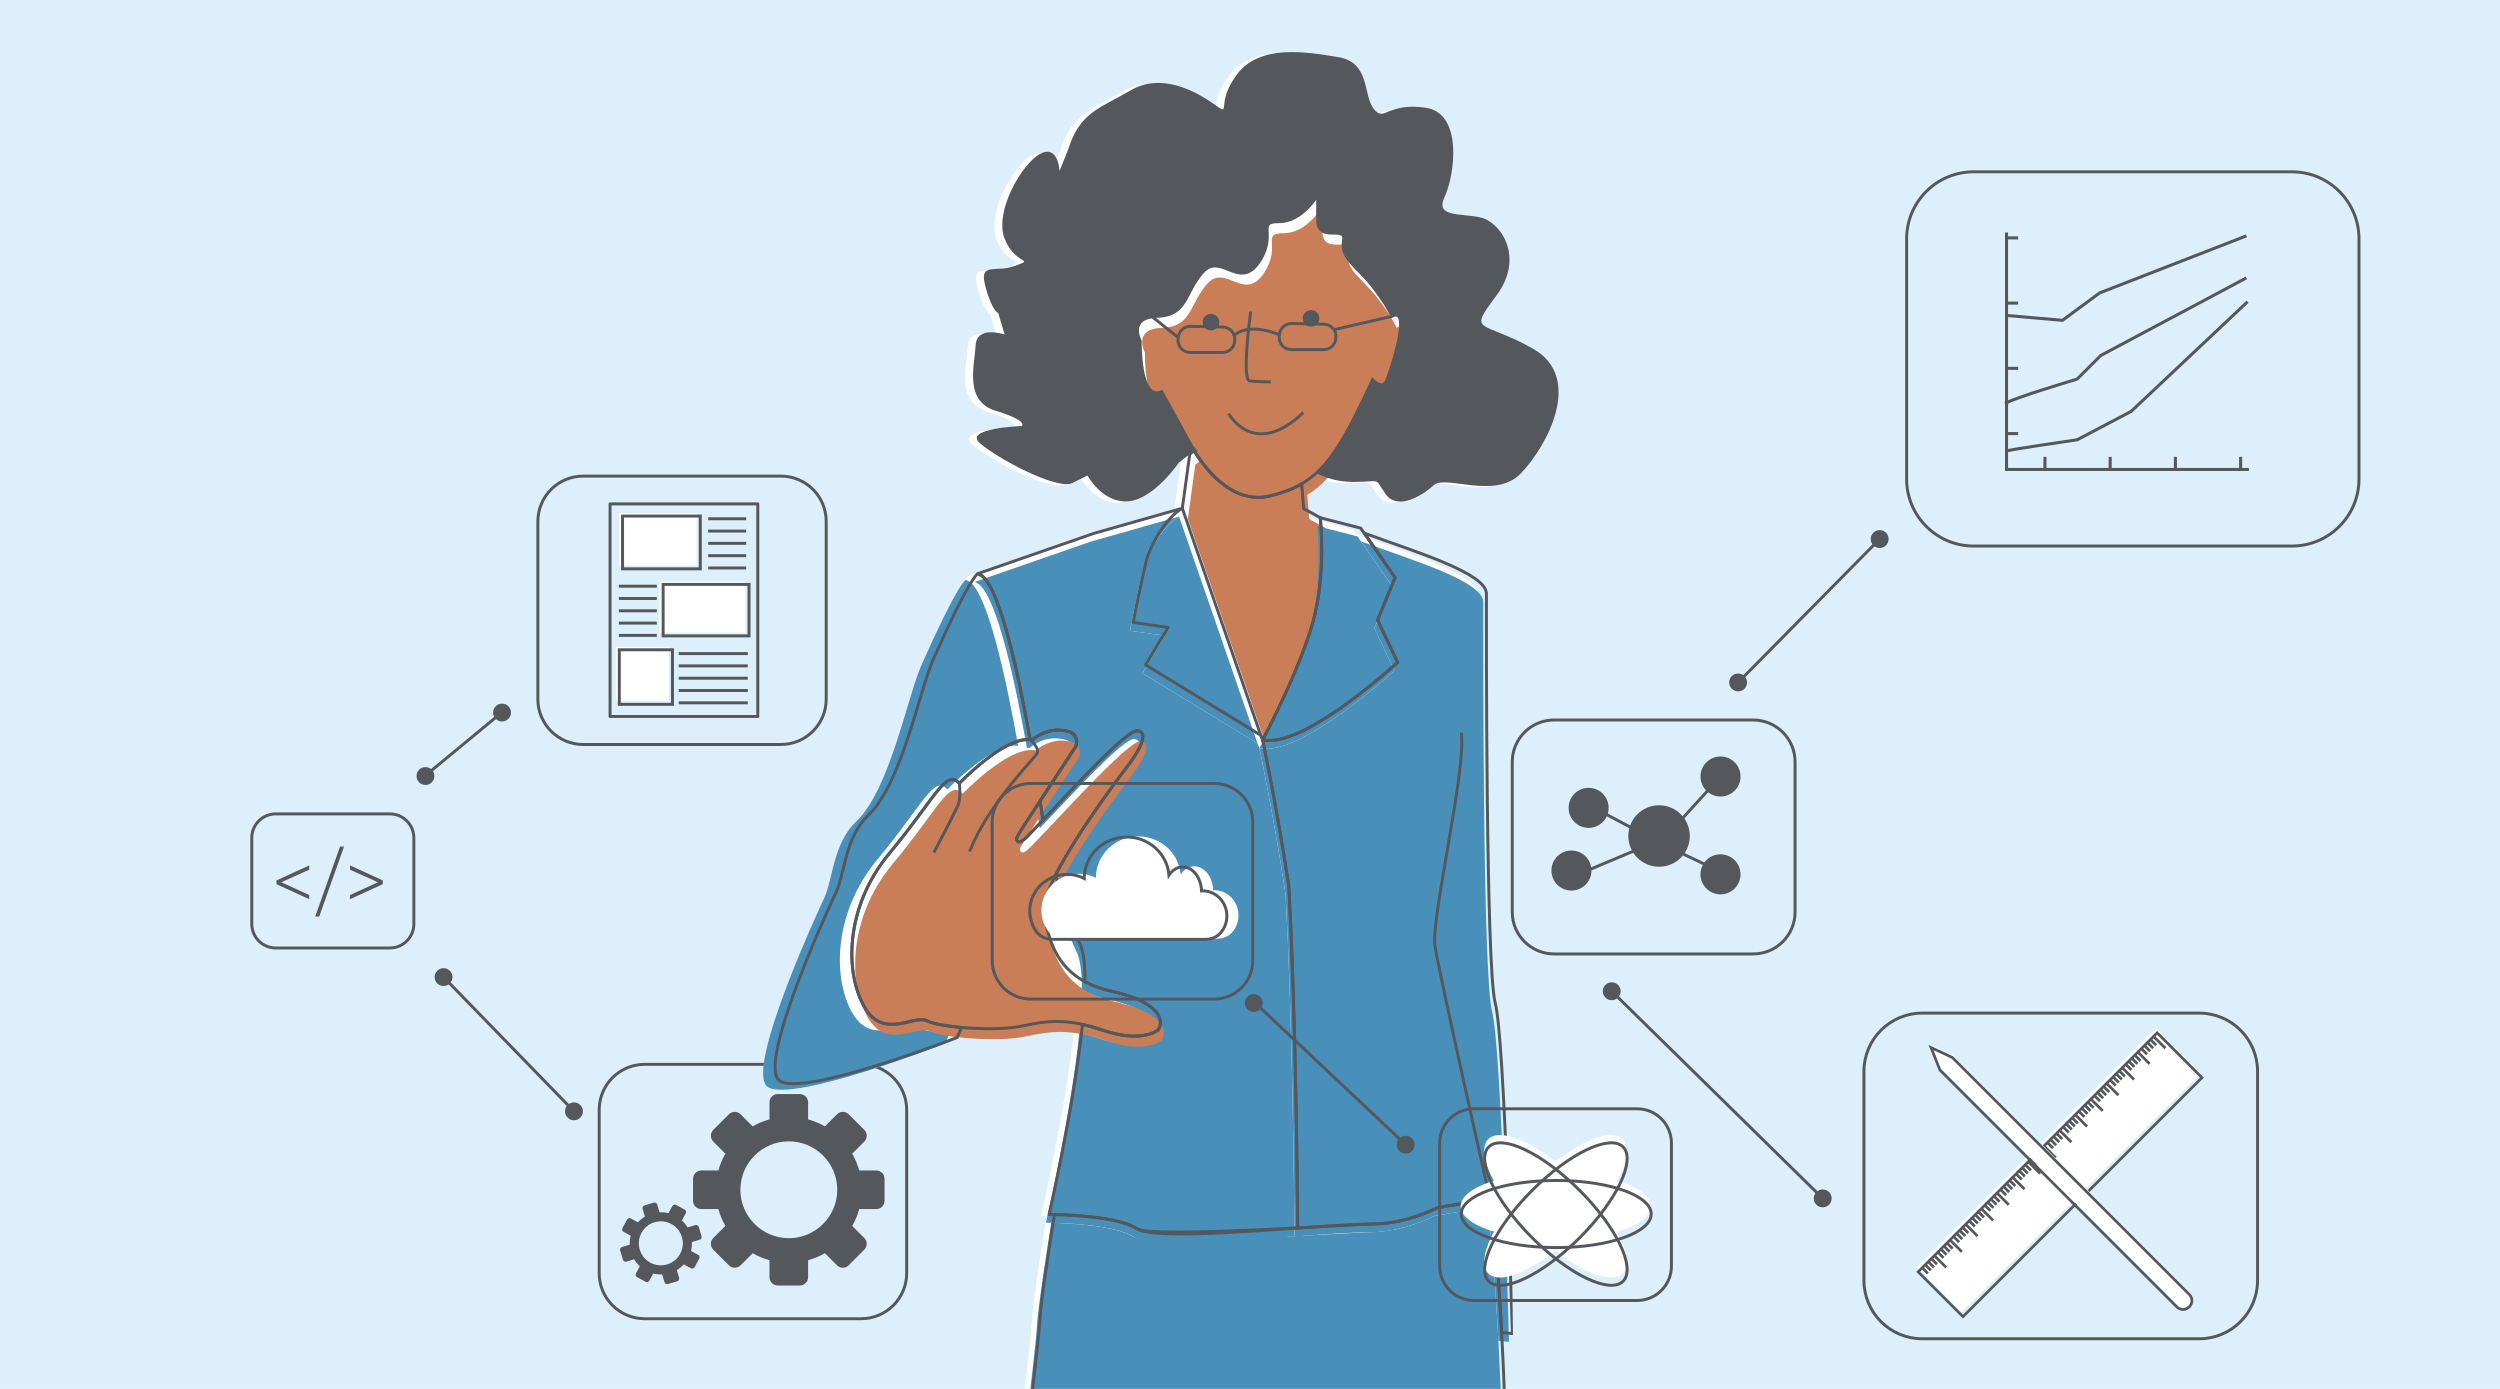 <?xml version="1.0" encoding="utf-8"?>
<!-- Generator: Adobe Illustrator 24.0.3, SVG Export Plug-In . SVG Version: 6.00 Build 0)  -->
<svg version="1.1" xmlns="http://www.w3.org/2000/svg" xmlns:xlink="http://www.w3.org/1999/xlink" x="0px" y="0px"
	 viewBox="0 0 841.89 467.72" style="enable-background:new 0 0 841.89 467.72;" xml:space="preserve">
<style type="text/css">
	.st0{clip-path:url(#SVGID_2_);fill:#DCEFFA;}
	.st1{clip-path:url(#SVGID_2_);fill:none;stroke:#54575C;stroke-linejoin:round;stroke-miterlimit:10;}
	.st2{clip-path:url(#SVGID_2_);}
	.st3{fill:#54575C;}
	.st4{fill:#FFFFFF;}
	.st5{fill:#4890BA;}
	.st6{fill:none;}
	.st7{fill:#CA7E58;}
	.st8{fill:none;stroke:#54575C;stroke-miterlimit:10;}
	.st9{fill:none;stroke:#54575C;stroke-linejoin:round;stroke-miterlimit:10;}
	.st10{fill:none;stroke:#54575C;stroke-width:1.029;stroke-miterlimit:10;}
	.st11{fill:none;stroke:#54575C;stroke-width:0.918;stroke-miterlimit:10;}
</style>
<g id="Layer_1">
</g>
<g id="Layer_2">
</g>
<g id="Layer_3">
	<g>
		<defs>
			<rect id="SVGID_1_" width="841.89" height="467.72"/>
		</defs>
		<clipPath id="SVGID_2_">
			<use xlink:href="#SVGID_1_"  style="overflow:visible;"/>
		</clipPath>
		<rect class="st0" width="841.89" height="467.72"/>
		<path class="st1" d="M289.99,444.09h-72.87c-8.47,0-15.34-6.87-15.34-15.34v-54.99c0-8.47,6.87-15.34,15.34-15.34h72.87
			c8.47,0,15.34,6.87,15.34,15.34v54.99C305.33,437.22,298.46,444.09,289.99,444.09z"/>
		<g class="st2">
			<path class="st3" d="M295.09,394.17h-5.75c-0.54-1.98-1.33-3.88-2.35-5.67l4.07-4.07c1.08-1.08,1.08-2.85,0-3.93l-5.26-5.26
				c-1.08-1.08-2.85-1.08-3.93,0l-4.07,4.07c-1.79-1.02-3.69-1.81-5.67-2.35v-5.75c0-1.53-1.25-2.78-2.78-2.78h-7.44
				c-1.53,0-2.78,1.25-2.78,2.78v5.75c-1.98,0.54-3.88,1.33-5.67,2.35l-4.07-4.07c-1.08-1.08-2.85-1.08-3.93,0l-5.26,5.26
				c-1.08,1.08-1.08,2.85,0,3.93l4.07,4.07c-1.02,1.79-1.81,3.69-2.35,5.67h-5.75c-1.53,0-2.78,1.25-2.78,2.78v7.44
				c0,1.53,1.25,2.78,2.78,2.78h5.75c0.54,1.98,1.33,3.88,2.35,5.67l-4.07,4.07c-1.08,1.08-1.08,2.85,0,3.93l5.26,5.26
				c1.08,1.08,2.85,1.08,3.93,0l4.07-4.07c1.79,1.02,3.69,1.81,5.67,2.35v5.75c0,1.53,1.25,2.78,2.78,2.78h7.44
				c1.53,0,2.78-1.25,2.78-2.78v-5.75c1.98-0.54,3.88-1.33,5.67-2.35l4.07,4.07c1.08,1.08,2.84,1.09,3.93,0l5.26-5.26
				c1.08-1.08,1.08-2.85,0-3.93l-4.07-4.07c1.02-1.79,1.81-3.69,2.35-5.67h5.75c1.53,0,2.78-1.25,2.78-2.78v-7.44
				C297.87,395.41,296.63,394.17,295.09,394.17z M281.95,400.66c0,8.99-7.32,16.31-16.31,16.31c-8.99,0-16.31-7.32-16.31-16.31
				s7.32-16.31,16.31-16.31C274.63,384.35,281.95,391.67,281.95,400.66z"/>
			<path class="st3" d="M235.32,413.19c-0.15-0.5-0.67-0.78-1.17-0.63l-2.61,0.78c-0.51-0.86-1.15-1.66-1.91-2.35l1.3-2.4
				c0.25-0.46,0.08-1.03-0.38-1.27l-2.86-1.55c-0.46-0.25-1.03-0.08-1.27,0.38l-1.3,2.4c-1-0.25-2.01-0.36-3.02-0.31l-0.78-2.61
				c-0.15-0.5-0.67-0.78-1.17-0.63l-3.12,0.93c-0.5,0.15-0.78,0.67-0.63,1.17l0.78,2.61c-0.86,0.51-1.66,1.15-2.35,1.91l-2.4-1.3
				c-0.46-0.25-1.03-0.08-1.27,0.38l-1.55,2.86c-0.25,0.46-0.08,1.03,0.38,1.27l2.4,1.3c-0.25,1-0.36,2.01-0.31,3.02l-2.61,0.78
				c-0.5,0.15-0.78,0.67-0.63,1.17l0.93,3.12c0.15,0.5,0.67,0.78,1.17,0.63l2.61-0.78c0.51,0.86,1.15,1.66,1.91,2.35l-1.3,2.4
				c-0.25,0.46-0.08,1.03,0.38,1.27l2.86,1.55c0.46,0.25,1.03,0.08,1.27-0.38l1.3-2.4c1,0.25,2.01,0.36,3.02,0.31l0.78,2.61
				c0.15,0.5,0.67,0.78,1.17,0.63l3.12-0.93c0.5-0.15,0.78-0.67,0.63-1.17l-0.78-2.61c0.86-0.51,1.66-1.15,2.35-1.91l2.4,1.3
				c0.46,0.25,1.03,0.08,1.27-0.38l1.55-2.86c0.25-0.46,0.08-1.03-0.38-1.27l-2.4-1.3c0.25-1,0.36-2.01,0.31-3.02l2.61-0.78
				c0.5-0.15,0.78-0.67,0.63-1.17L235.32,413.19z M229.05,422.22c-1.95,3.6-6.44,4.93-10.04,2.99c-3.6-1.95-4.93-6.44-2.99-10.04
				c1.95-3.6,6.44-4.93,10.04-2.99C229.66,414.12,231,418.62,229.05,422.22z"/>
		</g>
		<g class="st2">
			<g>
				<path class="st4" d="M353.6,246.25c0.89-0.01,1.84,0.09,2.82,0.31C355.44,246.35,354.49,246.24,353.6,246.25z"/>
				<path class="st4" d="M383.07,190.33c-2.47,10.74-4.15,19.7-4.15,19.7l11.76,1.68l-7.56,12.6l38.75,23.67l-26.41-76.41
					C390.08,174.64,384.56,183.89,383.07,190.33z"/>
				<path class="st4" d="M348.85,308.04c1.54,8.61,4.07,17.71,13.87,22.98c0.03-5.61-0.47-10.1-1.73-12.74
					c-3.33-7.04-6.15-15.79-8.22-23.16C350.03,300.55,348.35,305.25,348.85,308.04z"/>
				<path class="st4" d="M326.62,193.59l1.48,0.78C327.6,193.97,327.11,193.69,326.62,193.59z"/>
				<path class="st4" d="M339.62,282.65c0,0,0.01,3.11,3.46-0.38c1.56-1.58,3.42-3.53,5.46-5.68c-0.23-1.65-0.55-3.85-0.95-6.47
					l-6.28,9.59L339.62,282.65z"/>
				<path class="st4" d="M288.46,339.58c-6.54-11.15-6.92-33.46,8.46-51.93c15.39-18.46,18.85-28.46,23.46-23.46
					c0,0,14.86-15.58,23.82-14.73c-3.98-22.47-9.97-49.99-16.11-55.08l-1.48-0.78c0,0-2.49,0.59-15.01,28.86
					c-4.69,10.6-10.61,41.82-21.85,52.43c-7.83,7.39-8.05,19.95-10.73,25.63c0,0-27.66,58.77-19.01,63.95
					c8.64,5.19,59.63-14.69,59.63-14.69l1.49-3.37c-5.08-0.44-9.54-1.22-11.52-2.21C305,341.88,295,350.73,288.46,339.58z"/>
				<path class="st4" d="M441.92,174.76l-5.58-3.1l-0.67-8.32c-3.04,1.77-6.46,3.04-10.55,4.06c-2.13,0.53-4.15,0.61-6.07,0.38
					c-2.1-0.26-4.07-0.9-5.89-1.81c-6.99-3.49-11.85-10.71-13.67-13.79l-1.51,1.17l-2.51,18.22l26.41,76.41l0.66,1.56
					c0,0,0.17-0.33,0.46-0.87c2.21-4.22,12.08-23.43,16.32-38.29C444.11,193.59,441.92,174.76,441.92,174.76z"/>
				<path class="st4" d="M466.05,106.91c0,0-1.45-3.62-6.52-10.14c-5.07-6.52-10.87-9.42-9.78-15.21c1.09-5.8-8.69,1.09-8.69-7.24
					c0-8.33,0-8.33,0-8.33s-5.07,9.06-13.04,9.06c-7.97,0-0.36,4.35-6.88,13.76c-6.52,9.42-12.68-3.62-18.84,3.26
					c-6.16,6.88-5.07,14.49-15.21,14.85c-10.14,0.36-5.8,8.33-5.8,8.33s-0.36,20.65,7.24,17.02l10.14,18.47c0,0,0.39,0.47,1.06,1.24
					l-0.25,0.19c1.83,3.07,6.68,10.3,13.67,13.79c1.82,0.91,3.79,1.55,5.89,1.81c1.92,0.24,3.95,0.15,6.07-0.38
					c4.09-1.02,7.51-2.29,10.55-4.06c1.76-1.03,3.4-2.22,4.96-3.65c6.26-5.71,11.36-15.03,18.9-31.41c0,0,3.26,3.62,4.71,0.36
					C465.69,125.38,472.93,103.29,466.05,106.91z"/>
				<path class="st4" d="M513.5,117.78c-17.39-9.78-22.1-4.71-12.32-17.75c9.78-13.04,1.45-24.99-5.43-26.44
					c-6.88-1.45-15.21,0-11.95-6.88c3.26-6.88,6.52-28.25-6.52-30.06c-13.04-1.81-13.76,5.07-17.39,0.36
					c-3.62-4.71-1.09-15.58-11.95-17.39c-10.87-1.81-26.44-4.35-34.05,5.8c-7.61,10.14-1.45,14.49-7.61,10.14
					c-6.16-4.35-17.75-10.87-28.25-4.71c-10.5,6.16-17.02,7.24-21.01,19.92l-2.9,7.24c0,0-0.36-9.06-6.52-5.8
					s-15.58,19.56-11.95,28.62c3.62,9.06,10.5,6.52,3.62,9.06c-6.88,2.54-12.32-1.45-10.14,6.88c2.17,8.33,4.35,9.06,4.35,9.06
					l2.17,7.24c0,0-9.42-3.26-9.78,3.62c-0.36,6.88-3.98,18.84,6.88,22.1c10.87,3.26,8.69,5.07,8.69,5.07s-19.92,0.72-14.13,5.8
					c5.8,5.07,26.08,15.94,31.15,13.4c5.07-2.54,5.07-2.54,5.07-2.54s5.07,9.42,13.76,8.69c8.69-0.72,17.02-13.04,17.02-13.04
					l3.64-2.82l1.51-1.17l0.25-0.19c-0.66-0.77-1.06-1.24-1.06-1.24l-10.14-18.47c-7.61,3.62-7.24-17.02-7.24-17.02
					s-4.35-7.97,5.8-8.33c10.14-0.36,9.06-7.97,15.21-14.85c6.16-6.88,12.32,6.16,18.84-3.26c6.52-9.42-1.09-13.76,6.88-13.76
					c7.97,0,13.04-9.06,13.04-9.06s0,0,0,8.33c0,8.33,9.78,1.45,8.69,7.24c-1.09,5.8,4.71,8.69,9.78,15.21
					c5.07,6.52,6.52,10.14,6.52,10.14c6.88-3.62-0.36,18.47-1.81,21.73c-1.45,3.26-4.71-0.36-4.71-0.36
					c-7.54,16.38-12.65,25.7-18.9,31.41c2.66,1.4,6.89,3,12.38,3c9.78,0,6.88-1.81,10.87,3.98c3.98,5.8,12.32,0.72,16.3-2.9
					c3.98-3.62,20.65,5.07,29.34-3.98C518.21,150.74,530.89,127.56,513.5,117.78z"/>
				<path class="st4" d="M461.24,209.19l5.88-14.28l-10.4-14.99l-1.16-1.67l-13.64-3.5c0,0,2.19,18.83-2.6,35.62
					c-4.25,14.86-14.11,34.07-16.32,38.29c-0.29,0.55-0.46,0.87-0.46,0.87c0.71,0.18,1.49,0.25,2.31,0.25
					c14.41,0.05,43.12-26.32,43.12-26.32L461.24,209.19z"/>
				<path class="st4" d="M434.32,413.37c-0.15-18.71-0.75-73.4-2.99-114.58c-3.92-26.06-8.8-49.26-8.8-49.26l-0.66-1.56
					l-38.75-23.67l7.56-12.6l-11.76-1.68c0,0,1.68-8.96,4.15-19.7c1.48-6.44,7-15.7,12.39-18.76L365.78,180l-39.16,13.59
					c0.49,0.11,0.98,0.38,1.48,0.78c6.14,5.09,12.13,32.61,16.11,55.08c0.27,0.03,0.53,0.06,0.79,0.12c0,0,1-0.95,2.73-1.83
					c0.74-0.38,1.61-0.74,2.6-1.02c0.99-0.27,2.08-0.46,3.27-0.47c0.89-0.01,1.84,0.09,2.82,0.31c0.33,0.07,0.66,0.14,1,0.25
					c1.13,0.35,1.93,1.2,2.28,2.22c0.35,1.02,0.25,2.2-0.4,3.19l-11.71,17.89c0.39,2.62,0.71,4.82,0.95,6.47
					c11.36-11.99,28.44-30.58,31.85-30.09c5.38,0.77-3.08,11.54-3.08,11.54s-16.68,21.54-24.54,37.08
					c2.06,7.37,4.88,16.12,8.22,23.16c1.25,2.64,1.75,7.13,1.73,12.74c2.46,1.32,5.36,2.4,8.83,3.17
					c17.31,3.85,17.69,10.39,15.77,13.08c0,0-5.38,4.62-18.85,0c-2.42-0.83-4.6-1.44-6.62-1.89c-2.78,27.46-11.24,64.01-11.24,64.01
					s0.68,0,1.81,0.03c5.46,0.12,21.81,0.8,27.76,4.77c4.9,3.27,32.03,1.34,54.15-0.22C434.32,413.78,434.32,413.57,434.32,413.37z"
					/>
				<path class="st4" d="M500.86,338.26c-3.2-11.99-2.98-127.52-2.98-137.91c0-6.97-23.94-14.09-41.16-20.43l10.4,14.99l-5.88,14.28
					l6.72,14.28c0,0-28.71,26.37-43.12,26.32c-0.81,0-1.59-0.07-2.31-0.25c0,0,4.88,23.2,8.8,49.26
					c2.24,41.18,2.84,95.87,2.99,114.58c0,0.19,0,0.41,0,0.6c0.02,0,0.05,0,0.07,0c10.33-0.73,19.57-1.38,24.91-1.38
					c8.76,0,16.64-2.83,22.18-5.53c3.44-0.55,6.54-1.06,9.14-1.5c5.2-0.87,8.43-1.45,8.43-1.45c1.5,5.25,3,27.14,3.95,45.04
					l3.56,0.34C506.56,449.48,504.06,350.25,500.86,338.26z"/>
				<path class="st4" d="M503,449.14c-0.95-17.9-2.45-39.79-3.95-45.04c0,0-3.23,0.58-8.43,1.45c-2.61,0.44-5.7,0.95-9.14,1.5
					c-5.54,2.71-13.42,5.53-22.18,5.53c-5.34,0-74.23,4.86-79.13,1.6c-5.95-3.97-22.3-4.65-27.76-4.77
					c-1.51,9.41-4.7,29.9-4.94,36.2c-0.32,8.27-15.8,126.49-9.01,145.02l159.98,3.09c0,0,5.56-113.65,5.56-120.45
					C503.99,470.61,503.61,460.71,503,449.14z"/>
				<path class="st4" d="M371.54,334.19c-3.47-0.77-6.37-1.85-8.83-3.17c-9.8-5.27-12.33-14.37-13.87-22.98
					c-0.5-2.79,1.18-7.49,3.92-12.92c7.86-15.54,24.54-37.08,24.54-37.08s8.46-10.77,3.08-11.54c-3.41-0.49-20.49,18.1-31.85,30.09
					c-2.04,2.16-3.9,4.1-5.46,5.68c-3.45,3.5-3.46,0.38-3.46,0.38l1.69-2.94l6.28-9.59l11.71-17.89c0.65-0.99,0.75-2.17,0.4-3.19
					c-0.35-1.02-1.14-1.88-2.28-2.22c-0.34-0.1-0.67-0.18-1-0.25c-0.98-0.22-1.93-0.32-2.82-0.31c-1.19,0.01-2.29,0.19-3.27,0.47
					c-0.99,0.27-1.86,0.64-2.6,1.02c-1.73,0.88-2.73,1.83-2.73,1.83c-0.26-0.06-0.52-0.09-0.79-0.12
					c-8.96-0.85-23.82,14.73-23.82,14.73c-4.62-5-8.08,5-23.46,23.46c-15.39,18.46-15,40.77-8.46,51.93
					c6.54,11.15,16.54,2.31,21.15,4.62c1.98,0.99,6.44,1.77,11.52,2.21c6.77,0.59,14.64,0.59,19.25-0.29
					c6.63-1.26,12.23-2.78,21.46-0.73c2.02,0.45,4.21,1.06,6.62,1.89c13.46,4.62,18.85,0,18.85,0
					C389.23,344.58,388.85,338.04,371.54,334.19z"/>
				<path class="st4" d="M350.33,246.72c0.99-0.27,2.08-0.46,3.27-0.47C352.41,246.27,351.32,246.45,350.33,246.72z"/>
				<path class="st4" d="M359.7,249.03c-0.35-1.02-1.14-1.88-2.28-2.22c-0.34-0.1-0.67-0.18-1-0.25c0.33,0.07,0.66,0.14,1,0.25
					C358.55,247.16,359.35,248.02,359.7,249.03z"/>
				<path class="st4" d="M359.3,252.23l-11.71,17.89L359.3,252.23c0.65-0.99,0.75-2.17,0.4-3.19
					C360.05,250.05,359.95,251.24,359.3,252.23z"/>
				<path class="st4" d="M347.73,247.74c0.74-0.38,1.61-0.74,2.6-1.02C349.34,247,348.47,247.36,347.73,247.74z"/>
			</g>
			<g>
				<path class="st5" d="M384.68,192.72c-2.47,10.74-4.15,19.7-4.15,19.7l11.76,1.68l-7.56,12.6l38.75,23.67l-26.41-76.41
					C391.68,177.03,386.16,186.28,384.68,192.72z"/>
				<path class="st6" d="M350.45,310.42c1.54,8.61,4.07,17.71,13.87,22.98c0.03-5.61-0.47-10.1-1.73-12.74
					c-3.33-7.04-6.15-15.79-8.22-23.16C351.63,302.93,349.95,307.64,350.45,310.42z"/>
				<path class="st5" d="M328.22,195.98l1.48,0.78C329.21,196.35,328.71,196.08,328.22,195.98z"/>
				<path class="st5" d="M287.11,341.23c-6.54-11.15-6.92-33.46,8.46-51.93c15.39-18.46,18.85-28.46,23.46-23.46
					c0,0,14.86-15.58,23.82-14.73c-3.98-22.47-9.97-49.99-16.11-55.08l-1.48-0.78c0,0-2.49,0.59-15.01,28.86
					c-4.69,10.6-10.61,41.82-21.85,52.43c-7.83,7.39-8.05,19.95-10.73,25.63c0,0-27.66,58.77-19.01,63.95
					c8.64,5.19,59.63-14.69,59.63-14.69l1.49-3.37c-5.08-0.44-9.54-1.22-11.52-2.21C303.65,343.53,293.65,352.38,287.11,341.23z"/>
				<path class="st7" d="M446.47,177.88l-5.58-3.1l-0.67-8.32c-3.04,1.77-6.46,3.04-10.55,4.06c-2.13,0.53-4.15,0.61-6.07,0.38
					c-2.1-0.26-4.07-0.9-5.89-1.81c-6.99-3.49-11.85-10.71-13.67-13.79l-1.51,1.17l-2.51,18.22l26.41,76.41l0.66,1.56
					c0,0,0.17-0.33,0.46-0.87c2.21-4.22,12.08-23.43,16.32-38.29C448.66,196.71,446.47,177.88,446.47,177.88z"/>
				<path class="st7" d="M470.32,110.39c0,0-1.45-3.62-6.52-10.14c-5.07-6.52-10.87-9.42-9.78-15.21c1.09-5.8-8.69,1.09-8.69-7.24
					c0-8.33,0-8.33,0-8.33s-5.07,9.06-13.04,9.06c-7.97,0-0.36,4.35-6.88,13.76c-6.52,9.42-12.68-3.62-18.84,3.26
					c-6.16,6.88-5.07,14.49-15.21,14.85s-5.8,8.33-5.8,8.33s-0.36,20.65,7.24,17.02l10.14,18.47c0,0,0.39,0.47,1.06,1.24l-0.25,0.19
					c1.83,3.07,6.68,10.3,13.67,13.79c1.82,0.91,3.79,1.55,5.89,1.81c1.92,0.24,3.95,0.15,6.07-0.38c4.09-1.02,7.51-2.29,10.55-4.06
					c1.76-1.03,3.4-2.22,4.96-3.65c6.26-5.71,11.36-15.03,18.9-31.41c0,0,3.26,3.62,4.71,0.36
					C469.95,128.86,477.2,106.77,470.32,110.39z"/>
				<path class="st5" d="M462.84,211.58l5.88-14.28l-10.4-14.99l-1.16-1.67l-13.64-3.5c0,0,2.19,18.83-2.6,35.62
					c-4.25,14.86-14.11,34.07-16.32,38.29c-0.29,0.55-0.46,0.87-0.46,0.87c0.71,0.18,1.49,0.25,2.31,0.25
					c14.41,0.05,43.12-26.32,43.12-26.32L462.84,211.58z"/>
				<path class="st5" d="M435.92,415.76c-0.15-18.71-0.75-73.4-2.99-114.58c-3.92-26.06-8.8-49.26-8.8-49.26l-0.66-1.56
					l-38.75-23.67l7.56-12.6l-11.76-1.68c0,0,1.68-8.96,4.15-19.7c1.48-6.44,7-15.7,12.39-18.76l-29.68,8.43l-39.16,13.59
					c0.49,0.11,0.98,0.38,1.48,0.78c6.14,5.09,12.13,32.61,16.11,55.08c0.27,0.03,0.53,0.06,0.79,0.12c0,0,1-0.95,2.73-1.83
					c0.74-0.38,1.61-0.74,2.6-1.02c0.99-0.27,2.08-0.46,3.27-0.47c0.89-0.01,1.84,0.09,2.82,0.31c0.33,0.07,0.66,0.14,1,0.25
					c1.13,0.35,1.93,1.2,2.28,2.22c0.35,1.02,0.25,2.2-0.4,3.19l-11.71,17.89c0.39,2.62,0.71,4.82,0.95,6.47
					c11.36-11.99,28.44-30.58,31.85-30.09c5.38,0.77-3.08,11.54-3.08,11.54s-16.68,21.54-24.54,37.08
					c2.06,7.37,4.88,16.12,8.22,23.16c1.25,2.64,1.75,7.13,1.73,12.74c2.46,1.32,5.36,2.4,8.83,3.17
					c17.31,3.85,17.69,10.39,15.77,13.08c0,0-5.38,4.62-18.85,0c-2.42-0.83-4.6-1.44-6.62-1.89c-2.78,27.46-11.24,64.01-11.24,64.01
					s0.68,0,1.81,0.03c5.46,0.12,21.81,0.8,27.76,4.77c4.9,3.27,32.03,1.34,54.15-0.22C435.92,416.17,435.92,415.96,435.92,415.76z"
					/>
				<path class="st5" d="M502.46,340.64c-3.2-11.99-2.98-127.52-2.98-137.91c0-6.97-23.94-14.09-41.16-20.43l10.4,14.99l-5.88,14.28
					l6.72,14.28c0,0-28.71,26.37-43.12,26.32c-0.81,0-1.59-0.07-2.31-0.25c0,0,4.88,23.2,8.8,49.26
					c2.24,41.18,2.84,95.87,2.99,114.58c0,0.19,0,0.41,0,0.6c0.02,0,0.05,0,0.07,0c10.33-0.73,19.57-1.38,24.91-1.38
					c8.76,0,16.64-2.83,22.18-5.53c3.44-0.55,6.54-1.06,9.14-1.5c5.2-0.87,8.43-1.45,8.43-1.45c1.5,5.25,3,27.14,3.95,45.04
					l3.56,0.34C508.16,451.87,505.66,352.63,502.46,340.64z"/>
				<path class="st5" d="M504.6,451.53c-0.95-17.9-2.45-39.79-3.95-45.04c0,0-3.23,0.58-8.43,1.45c-2.61,0.44-5.7,0.95-9.14,1.5
					c-5.54,2.71-13.42,5.53-22.18,5.53c-5.34,0-74.23,4.86-79.13,1.6c-5.95-3.97-22.3-4.65-27.76-4.77
					c-1.51,9.41-4.7,29.9-4.94,36.2c-0.32,8.27-15.8,126.49-9.01,145.02l159.98,3.09c0,0,5.56-113.65,5.56-120.45
					C505.59,473,505.21,463.1,504.6,451.53z"/>
				<path class="st7" d="M375.35,337.32c-3.47-0.77-6.37-1.85-8.83-3.17c-9.8-5.27-12.33-14.37-13.87-22.98
					c-0.5-2.79,1.18-7.49,3.92-12.92c7.86-15.54,24.54-37.08,24.54-37.08s8.46-10.77,3.08-11.54c-3.41-0.49-20.49,18.1-31.85,30.09
					c-2.04,2.16-3.9,4.1-5.46,5.68c-3.45,3.5-3.46,0.38-3.46,0.38l1.69-2.94l6.28-9.59l11.71-17.89c0.65-0.99,0.75-2.17,0.4-3.19
					c-0.35-1.02-1.14-1.88-2.28-2.22c-0.34-0.1-0.67-0.18-1-0.25c-0.98-0.22-1.93-0.32-2.82-0.31c-1.19,0.01-2.29,0.19-3.27,0.47
					c-0.99,0.27-1.86,0.64-2.6,1.02c-1.73,0.88-2.73,1.83-2.73,1.83c-0.26-0.06-0.52-0.09-0.79-0.12
					c-8.96-0.85-23.82,14.73-23.82,14.73c-4.62-5-8.08,5-23.46,23.46c-15.39,18.46-15,40.77-8.46,51.93
					c6.54,11.15,16.54,2.31,21.15,4.62c1.98,0.99,6.44,1.77,11.52,2.21c6.77,0.59,14.64,0.59,19.25-0.29
					c6.63-1.26,12.23-2.78,21.46-0.73c2.02,0.45,4.21,1.06,6.62,1.89c13.46,4.62,18.85,0,18.85,0
					C393.05,347.7,392.66,341.16,375.35,337.32z"/>
			</g>
			<g>
				<path class="st6" d="M356.29,245.85c0.89-0.01,1.84,0.09,2.82,0.31C358.12,245.95,357.18,245.85,356.29,245.85z"/>
				<path class="st6" d="M385.76,189.93c-2.47,10.74-4.15,19.7-4.15,19.7l11.76,1.68l-7.56,12.6l38.75,23.67l-26.41-76.41
					C392.76,174.24,387.24,183.49,385.76,189.93z"/>
				<path class="st6" d="M351.53,307.64c1.54,8.61,4.07,17.71,13.87,22.98c0.03-5.61-0.47-10.1-1.73-12.74
					c-3.33-7.04-6.15-15.79-8.22-23.16C352.71,300.15,351.03,304.85,351.53,307.64z"/>
				<path class="st6" d="M329.3,193.19l1.48,0.78C330.29,193.57,329.8,193.29,329.3,193.19z"/>
				<path class="st8" d="M342.3,282.25c0,0,0.01,3.11,3.46-0.38c1.56-1.58,3.42-3.53,5.46-5.68c-0.23-1.65-0.55-3.85-0.95-6.47
					l-6.28,9.59L342.3,282.25z"/>
				<path class="st8" d="M291.14,339.18c-6.54-11.15-6.92-33.46,8.46-51.93c15.39-18.46,18.85-28.46,23.46-23.46
					c0,0,14.86-15.58,23.82-14.73c-3.98-22.47-9.97-49.99-16.11-55.08l-1.48-0.78c0,0-2.49,0.59-15.01,28.86
					c-4.69,10.6-10.61,41.82-21.85,52.43c-7.83,7.39-8.05,19.95-10.73,25.63c0,0-27.66,58.77-19.01,63.95
					c8.64,5.19,59.63-14.69,59.63-14.69l1.49-3.37c-5.08-0.44-9.54-1.22-11.52-2.21C307.68,341.48,297.68,350.33,291.14,339.18z"/>
				<path class="st9" d="M444.6,174.36l-5.58-3.1l-0.67-8.32c-3.04,1.77-6.46,3.04-10.55,4.06c-2.13,0.53-4.15,0.61-6.07,0.38
					c-2.1-0.26-4.07-0.9-5.89-1.81c-6.99-3.49-11.85-10.71-13.67-13.79l-1.51,1.17l-2.51,18.22l26.41,76.41l0.66,1.56
					c0,0,0.17-0.33,0.46-0.87c2.21-4.22,12.08-23.43,16.32-38.29C446.8,193.19,444.6,174.36,444.6,174.36z"/>
				<path class="st8" d="M468.73,106.51c0,0-1.45-3.62-6.52-10.14c-5.07-6.52-10.87-9.42-9.78-15.21c1.09-5.8-8.69,1.09-8.69-7.24
					c0-8.33,0-8.33,0-8.33s-5.07,9.06-13.04,9.06c-7.97,0-0.36,4.35-6.88,13.76c-6.52,9.42-12.68-3.62-18.84,3.26
					c-6.16,6.88-5.07,14.49-15.21,14.85s-5.8,8.33-5.8,8.33s-0.36,20.65,7.24,17.02l10.14,18.47c0,0,0.39,0.47,1.06,1.24l-0.25,0.19
					c1.83,3.07,6.68,10.3,13.67,13.79c1.82,0.91,3.79,1.55,5.89,1.81c1.92,0.24,3.95,0.15,6.07-0.38c4.09-1.02,7.51-2.29,10.55-4.06
					c1.76-1.03,3.4-2.22,4.96-3.65c6.26-5.71,11.36-15.03,18.9-31.41c0,0,3.26,3.62,4.71,0.36
					C468.37,124.98,475.61,102.89,468.73,106.51z"/>
				<path class="st3" d="M516.18,117.38c-17.39-9.78-22.1-4.71-12.32-17.75c9.78-13.04,1.45-24.99-5.43-26.44
					c-6.88-1.45-15.21,0-11.95-6.88c3.26-6.88,6.52-28.25-6.52-30.06c-13.04-1.81-13.76,5.07-17.39,0.36
					c-3.62-4.71-1.09-15.58-11.95-17.39c-10.87-1.81-26.44-4.35-34.05,5.8c-7.61,10.14-1.45,14.49-7.61,10.14
					c-6.16-4.35-17.75-10.87-28.25-4.71c-10.5,6.16-17.02,7.24-21.01,19.92l-2.9,7.24c0,0-0.36-9.06-6.52-5.8
					c-6.16,3.26-15.58,19.56-11.95,28.62c3.62,9.06,10.5,6.52,3.62,9.06c-6.88,2.54-12.32-1.45-10.14,6.88
					c2.17,8.33,4.35,9.06,4.35,9.06l2.17,7.24c0,0-9.42-3.26-9.78,3.62c-0.36,6.88-3.98,18.84,6.88,22.1
					c10.87,3.26,8.69,5.07,8.69,5.07s-19.92,0.72-14.13,5.8c5.8,5.07,26.08,15.94,31.15,13.4c5.07-2.54,5.07-2.54,5.07-2.54
					s5.07,9.42,13.76,8.69c8.69-0.72,17.02-13.04,17.02-13.04l3.64-2.82l1.51-1.17l0.25-0.19c-0.66-0.77-1.06-1.24-1.06-1.24
					l-10.14-18.47c-7.61,3.62-7.24-17.02-7.24-17.02s-4.35-7.97,5.8-8.33s9.06-7.97,15.21-14.85c6.16-6.88,12.32,6.16,18.84-3.26
					c6.52-9.42-1.09-13.76,6.88-13.76c7.97,0,13.04-9.06,13.04-9.06s0,0,0,8.33c0,8.33,9.78,1.45,8.69,7.24
					c-1.09,5.8,4.71,8.69,9.78,15.21c5.07,6.52,6.52,10.14,6.52,10.14c6.88-3.62-0.36,18.47-1.81,21.73
					c-1.45,3.26-4.71-0.36-4.71-0.36c-7.54,16.38-12.65,25.7-18.9,31.41c2.66,1.4,6.89,3,12.38,3c9.78,0,6.88-1.81,10.87,3.98
					c3.98,5.8,12.32,0.72,16.3-2.9c3.98-3.62,20.65,5.07,29.34-3.98C520.89,150.34,533.57,127.16,516.18,117.38z"/>
				<path class="st8" d="M463.92,208.79l5.88-14.28l-10.4-14.99l-1.16-1.67l-13.64-3.5c0,0,2.19,18.83-2.6,35.62
					c-4.25,14.86-14.11,34.07-16.32,38.29c-0.29,0.55-0.46,0.87-0.46,0.87c0.71,0.18,1.49,0.25,2.31,0.25
					c14.41,0.05,43.12-26.32,43.12-26.32L463.92,208.79z"/>
				<path class="st9" d="M437,412.97c-0.15-18.71-0.75-73.4-2.99-114.58c-3.92-26.06-8.8-49.26-8.8-49.26l-0.66-1.56l-38.75-23.67
					l7.56-12.6l-11.76-1.68c0,0,1.68-8.96,4.15-19.7c1.48-6.44,7-15.7,12.39-18.76l-29.68,8.43l-39.16,13.59
					c0.49,0.11,0.98,0.38,1.48,0.78c6.14,5.09,12.13,32.61,16.11,55.08c0.27,0.03,0.53,0.06,0.79,0.12c0,0,1-0.95,2.73-1.83
					c0.74-0.38,1.61-0.74,2.6-1.02c0.99-0.27,2.08-0.46,3.27-0.47c0.89-0.01,1.84,0.09,2.82,0.31c0.33,0.07,0.66,0.14,1,0.25
					c1.13,0.35,1.93,1.2,2.28,2.22c0.35,1.02,0.25,2.2-0.4,3.19l-11.71,17.89c0.39,2.62,0.71,4.82,0.95,6.47
					c11.36-11.99,28.44-30.58,31.85-30.09c5.38,0.77-3.08,11.54-3.08,11.54s-16.68,21.54-24.54,37.08
					c2.06,7.37,4.88,16.12,8.22,23.16c1.25,2.64,1.75,7.13,1.73,12.74c2.46,1.32,5.36,2.4,8.83,3.17
					c17.31,3.85,17.69,10.39,15.77,13.08c0,0-5.38,4.62-18.85,0c-2.42-0.83-4.6-1.44-6.62-1.89c-2.78,27.46-11.24,64.01-11.24,64.01
					s0.68,0,1.81,0.03c5.46,0.12,21.81,0.8,27.76,4.77c4.9,3.27,32.03,1.34,54.15-0.22C437,413.38,437,413.17,437,412.97z"/>
				<path class="st8" d="M503.54,337.86c-3.2-11.99-2.98-127.52-2.98-137.91c0-6.97-23.94-14.09-41.16-20.43l10.4,14.99l-5.88,14.28
					l6.72,14.28c0,0-28.71,26.37-43.12,26.32c-0.81,0-1.59-0.07-2.31-0.25c0,0,4.88,23.2,8.8,49.26
					c2.24,41.18,2.84,95.87,2.99,114.58c0,0.19,0,0.41,0,0.6c0.02,0,0.05,0,0.07,0c10.33-0.73,19.57-1.38,24.91-1.38
					c8.76,0,16.64-2.83,22.18-5.53c3.44-0.55,6.54-1.06,9.14-1.5c5.2-0.87,8.43-1.45,8.43-1.45c1.5,5.25,3,27.14,3.95,45.04
					l3.56,0.34C509.25,449.08,506.74,349.85,503.54,337.86z"/>
				<path class="st8" d="M505.68,448.74c-0.95-17.9-2.45-39.79-3.95-45.04c0,0-3.23,0.58-8.43,1.45c-2.61,0.44-5.7,0.95-9.14,1.5
					c-5.54,2.71-13.42,5.53-22.18,5.53c-5.34,0-74.23,4.86-79.13,1.6c-5.95-3.97-22.3-4.65-27.76-4.77
					c-1.51,9.41-4.7,29.9-4.94,36.2c-0.32,8.27-15.8,126.49-9.01,145.02l159.98,3.09c0,0,5.56-113.65,5.56-120.45
					C506.68,470.21,506.3,460.31,505.68,448.74z"/>
				<path class="st8" d="M374.23,333.79c-3.47-0.77-6.37-1.85-8.83-3.17c-9.8-5.27-12.33-14.37-13.87-22.98
					c-0.5-2.79,1.18-7.49,3.92-12.92c7.86-15.54,24.54-37.08,24.54-37.08s8.46-10.77,3.08-11.54c-3.41-0.49-20.49,18.1-31.85,30.09
					c-2.04,2.16-3.9,4.1-5.46,5.68c-3.45,3.5-3.46,0.38-3.46,0.38l1.69-2.94l6.28-9.59l11.71-17.89c0.65-0.99,0.75-2.17,0.4-3.19
					c-0.35-1.02-1.14-1.88-2.28-2.22c-0.34-0.1-0.67-0.18-1-0.25c-0.98-0.22-1.93-0.32-2.82-0.31c-1.19,0.01-2.29,0.19-3.27,0.47
					c-0.99,0.27-1.86,0.64-2.6,1.02c-1.73,0.88-2.73,1.83-2.73,1.83c-0.26-0.06-0.52-0.09-0.79-0.12
					c-8.96-0.85-23.82,14.73-23.82,14.73c-4.62-5-8.08,5-23.46,23.46c-15.39,18.46-15,40.77-8.46,51.93
					c6.54,11.15,16.54,2.31,21.15,4.62c1.98,0.99,6.44,1.77,11.52,2.21c6.77,0.59,14.64,0.59,19.25-0.29
					c6.63-1.26,12.23-2.78,21.46-0.73c2.02,0.45,4.21,1.06,6.62,1.89c13.46,4.62,18.85,0,18.85,0
					C391.92,344.18,391.53,337.64,374.23,333.79z"/>
				<path class="st8" d="M353.01,246.32c0.99-0.27,2.08-0.46,3.27-0.47C355.1,245.87,354,246.05,353.01,246.32z"/>
				<path class="st8" d="M362.38,248.63c-0.35-1.02-1.14-1.88-2.28-2.22c-0.34-0.1-0.67-0.18-1-0.25c0.33,0.07,0.66,0.14,1,0.25
					C361.24,246.76,362.03,247.62,362.38,248.63z"/>
				<path class="st8" d="M361.98,251.83l-11.71,17.89L361.98,251.83c0.65-0.99,0.75-2.17,0.4-3.19
					C362.73,249.65,362.63,250.84,361.98,251.83z"/>
				<path class="st8" d="M350.41,247.34c0.74-0.38,1.61-0.74,2.6-1.02C352.03,246.6,351.15,246.96,350.41,247.34z"/>
			</g>
			<path class="st8" d="M323.07,263.79c0,0,0.62,4.89-0.44,7.37s-8.15,15.95-8.15,15.95"/>
			<path class="st8" d="M346.89,249.05c0,0,3.39,2.96,2.32,4.73s-16.66,17.37-22.69,32.97"/>
			<path class="st8" d="M501.74,403.7c0,0-17.08-75.82-18.5-85.04s10.64-59.56,8.86-71.97"/>
			<path class="st9" d="M413.74,139.26c0,0,8.51,15.6,25.17-0.35"/>
			<path class="st9" d="M421.19,104.87c0,0-3.19,23.05-0.35,23.4c2.84,0.35,7.09,0.35,7.09,0.35"/>
			<path class="st9" d="M411.82,110.13l-10.9-0.22c-2.16-0.04-3.98,1.6-4.15,3.76l-0.05,0.62c-0.19,2.37,1.69,4.41,4.07,4.41h10.92
				c2.14,0,3.92-1.66,4.07-3.79l0.03-0.41C415.98,112.17,414.16,110.18,411.82,110.13z"/>
			<path class="st9" d="M445.89,109.17l-10.9-0.22c-2.16-0.04-3.98,1.6-4.15,3.76l-0.05,0.62c-0.19,2.37,1.69,4.41,4.07,4.41h10.92
				c2.14,0,3.92-1.66,4.07-3.79l0.03-0.41C450.04,111.21,448.22,109.22,445.89,109.17z"/>
			<circle class="st3" cx="407.8" cy="108.46" r="2.8"/>
			<circle class="st3" cx="441.51" cy="107.21" r="2.8"/>
			<line class="st9" x1="396.77" y1="113.67" x2="387.65" y2="106.38"/>
			<line class="st9" x1="468.73" y1="106.51" x2="449.22" y2="111.02"/>
			<path class="st9" d="M430.84,112.71c0,0-10.56-4.57-15.52,0.55"/>
			<path class="st9" d="M408.88,336.44h-61.76c-7.18,0-13-5.82-13-13v-46.6c0-7.18,5.82-13,13-13h61.76c7.18,0,13,5.82,13,13v46.6
				C421.88,330.62,416.06,336.44,408.88,336.44z"/>
			<path class="st9" d="M262.97,250.71h-66.58c-8.43,0-15.26-6.83-15.26-15.26v-59.86c0-8.43,6.83-15.26,15.26-15.26h66.58
				c8.43,0,15.26,6.83,15.26,15.26v59.86C278.23,243.88,271.39,250.71,262.97,250.71z"/>
			<path class="st9" d="M771.83,183.88H664.64c-12.46,0-22.57-10.1-22.57-22.57V80.43c0-12.46,10.1-22.57,22.57-22.57h107.19
				c12.46,0,22.57,10.1,22.57,22.57v80.88C794.4,173.78,784.3,183.88,771.83,183.88z"/>
			<path class="st9" d="M590.39,321.25h-67.02c-7.79,0-14.11-6.32-14.11-14.11v-50.57c0-7.79,6.32-14.11,14.11-14.11h67.02
				c7.79,0,14.11,6.32,14.11,14.11v50.57C604.5,314.93,598.18,321.25,590.39,321.25z"/>
			<path class="st9" d="M740.61,450.84h-93.28c-10.85,0-19.64-8.79-19.64-19.64v-70.39c0-10.85,8.79-19.64,19.64-19.64h93.28
				c10.85,0,19.64,8.79,19.64,19.64v70.39C760.25,442.04,751.46,450.84,740.61,450.84z"/>
			<path class="st9" d="M551.3,437.95h-54.92c-6.39,0-11.56-5.18-11.56-11.56v-41.44c0-6.39,5.18-11.56,11.56-11.56h54.92
				c6.39,0,11.56,5.18,11.56,11.56v41.44C562.86,432.78,557.69,437.95,551.3,437.95z"/>
			<path class="st9" d="M131.28,319.24h-38.4c-4.47,0-8.09-3.62-8.09-8.09v-28.98c0-4.47,3.62-8.09,8.09-8.09h38.4
				c4.47,0,8.09,3.62,8.09,8.09v28.98C139.36,315.62,135.74,319.24,131.28,319.24z"/>
			<line class="st9" x1="193.29" y1="374.25" x2="149.37" y2="329.04"/>
			<line class="st9" x1="169.57" y1="239.43" x2="142.77" y2="261.57"/>
			<line class="st9" x1="473.37" y1="385.49" x2="421.36" y2="336.48"/>
			<g>
				<line class="st9" x1="632.56" y1="181.96" x2="585.32" y2="229.81"/>
				<circle class="st3" cx="632.99" cy="181.53" r="3.01"/>
				<circle class="st3" cx="585.32" cy="229.81" r="3.01"/>
			</g>
			<line class="st9" x1="613.38" y1="403.14" x2="542.76" y2="333.81"/>
			<circle class="st3" cx="613.81" cy="403.57" r="3.01"/>
			<circle class="st3" cx="542.76" cy="333.81" r="3.01"/>
			<circle class="st3" cx="169.07" cy="239.95" r="3.01"/>
			<circle class="st3" cx="143.27" cy="261.33" r="3.01"/>
			<circle class="st3" cx="422.22" cy="337.77" r="3.01"/>
			<circle class="st3" cx="473.37" cy="385.49" r="3.01"/>
			<circle class="st3" cx="149.37" cy="329.04" r="3.01"/>
			<circle class="st3" cx="193.29" cy="374.25" r="3.01"/>
			<path class="st4" d="M415.08,313.8c1.25-1.48,1.99-3.42,1.99-5.55c0-4.66-3.63-8.45-8.11-8.45c-0.14,0-0.27,0.01-0.41,0.01
				c-0.15-4.49-2.92-8.07-6.31-8.07c-1.85,0-3.51,1.06-4.66,2.76c-0.57-7.18-6.73-12.84-14.24-12.84c-7.89,0-14.29,6.23-14.29,13.93
				c0,0.01,0,0.01,0,0.02c-1.72-0.87-3.68-1.36-5.75-1.36c-6.97,0-12.6,5.5-12.6,12.29c0,2.52,0.78,4.87,2.12,6.82
				c1.2,1.75,3.3,2.76,5.51,2.76h51.59C411.92,316.12,413.84,315.29,415.08,313.8z"/>
			<path class="st8" d="M411.16,314.01c1.25-1.48,1.99-3.42,1.99-5.55c0-4.66-3.63-8.45-8.11-8.45c-0.14,0-0.27,0.01-0.41,0.01
				c-0.15-4.49-2.92-8.07-6.31-8.07c-1.85,0-3.51,1.06-4.66,2.76c-0.57-7.18-6.73-12.84-14.24-12.84c-7.89,0-14.29,6.23-14.29,13.93
				c0,0.01,0,0.01,0,0.02c-1.72-0.87-3.68-1.36-5.75-1.36c-6.97,0-12.6,5.5-12.6,12.29c0,2.52,0.78,4.87,2.12,6.82
				c1.2,1.75,3.3,2.76,5.51,2.76h51.59C407.99,316.34,409.91,315.5,411.16,314.01z"/>
			<g>
				<ellipse class="st4" cx="523.9" cy="406.21" rx="31.99" ry="11.3"/>
				
					<ellipse transform="matrix(0.707 -0.707 0.707 0.707 -133.785 489.431)" class="st4" cx="523.9" cy="406.21" rx="11.3" ry="31.99"/>
				
					<ellipse transform="matrix(0.707 -0.707 0.707 0.707 -133.785 489.431)" class="st4" cx="523.9" cy="406.21" rx="31.99" ry="11.3"/>
			</g>
			<g>
				<ellipse class="st8" cx="524.06" cy="408.83" rx="31.99" ry="11.3"/>
				
					<ellipse transform="matrix(0.707 -0.707 0.707 0.707 -135.594 490.312)" class="st8" cx="524.06" cy="408.83" rx="11.3" ry="31.99"/>
				
					<ellipse transform="matrix(0.707 -0.707 0.707 0.707 -135.594 490.312)" class="st8" cx="524.06" cy="408.83" rx="31.99" ry="11.3"/>
			</g>
		</g>
		<g class="st2">
			<path class="st3" d="M93.1,296.49l11.04-5.06v1.43l-9.41,4.24c0,0,0,0,9.41,4.32v1.38l-11.04-5.04V296.49z"/>
			<path class="st3" d="M114.51,285.07h1.35l-8.37,23.61h-1.35L114.51,285.07z"/>
			<path class="st3" d="M128.9,297.76l-11.04,5.04v-1.38c9.41-4.32,9.41-4.32,9.41-4.32l-9.41-4.24v-1.43l11.04,5.06V297.76z"/>
		</g>
		<g class="st2">
			<circle class="st3" cx="558.7" cy="281.53" r="10.35"/>
			<circle class="st3" cx="579.39" cy="294.44" r="6.74"/>
			<circle class="st3" cx="579.4" cy="261.49" r="6.74"/>
			<circle class="st3" cx="534.98" cy="272.05" r="6.74"/>
			<circle class="st3" cx="529.19" cy="293.16" r="6.74"/>
			<line class="st8" x1="579.4" y1="261.49" x2="558.56" y2="284.41"/>
			<polyline class="st8" points="539.12,273.29 559.41,284.06 577.63,292.75 			"/>
			<line class="st8" x1="529.6" y1="295.23" x2="561.31" y2="281.89"/>
		</g>
		<g class="st2">
			<rect x="205.44" y="169.69" class="st9" width="49.75" height="71.58"/>
			<g>
				<rect x="208.45" y="172.74" class="st4" width="26.17" height="17.78"/>
				<rect x="222.11" y="195.75" class="st4" width="28.93" height="17.34"/>
				<rect x="207.36" y="217.78" class="st4" width="17.91" height="18.37"/>
				<rect x="209.65" y="173.78" class="st8" width="26.17" height="17.78"/>
				<rect x="223.31" y="196.8" class="st8" width="28.93" height="17.34"/>
				<rect x="208.55" y="218.82" class="st8" width="17.91" height="18.37"/>
				<g>
					<line class="st8" x1="221.19" y1="197.4" x2="208.39" y2="197.4"/>
					<line class="st8" x1="221.19" y1="201.54" x2="208.39" y2="201.54"/>
					<line class="st8" x1="221.19" y1="205.69" x2="208.39" y2="205.69"/>
					<line class="st8" x1="221.19" y1="209.83" x2="208.39" y2="209.83"/>
					<line class="st8" x1="221.19" y1="213.97" x2="208.39" y2="213.97"/>
				</g>
				<g>
					<line class="st8" x1="251.28" y1="174.7" x2="238.48" y2="174.7"/>
					<line class="st8" x1="251.28" y1="178.84" x2="238.48" y2="178.84"/>
					<line class="st8" x1="251.28" y1="182.98" x2="238.48" y2="182.98"/>
					<line class="st8" x1="251.28" y1="187.13" x2="238.48" y2="187.13"/>
					<line class="st8" x1="251.28" y1="191.27" x2="238.48" y2="191.27"/>
				</g>
				<g>
					<line class="st8" x1="251.82" y1="220.1" x2="228.57" y2="220.1"/>
					<line class="st8" x1="251.82" y1="224.24" x2="228.57" y2="224.24"/>
					<line class="st8" x1="251.82" y1="228.39" x2="228.57" y2="228.39"/>
					<line class="st8" x1="251.82" y1="232.53" x2="228.57" y2="232.53"/>
					<line class="st8" x1="251.82" y1="236.68" x2="228.57" y2="236.68"/>
				</g>
			</g>
		</g>
		<g class="st2">
			<polyline class="st10" points="675.71,78.3 675.71,158.09 757.33,158.09 			"/>
			<g>
				<line class="st10" x1="688.65" y1="153.85" x2="688.65" y2="157.75"/>
				<line class="st10" x1="710.61" y1="153.85" x2="710.61" y2="157.75"/>
				<line class="st10" x1="732.58" y1="153.85" x2="732.58" y2="157.75"/>
				<line class="st10" x1="754.54" y1="153.85" x2="754.54" y2="157.75"/>
			</g>
			<g>
				<line class="st10" x1="679.62" y1="80.11" x2="675.72" y2="80.11"/>
				<line class="st10" x1="679.62" y1="102.07" x2="675.72" y2="102.07"/>
				<line class="st10" x1="679.62" y1="124.04" x2="675.72" y2="124.04"/>
				<line class="st10" x1="679.62" y1="146.01" x2="675.72" y2="146.01"/>
			</g>
			<path class="st10" d="M675.43,151.94c0.41-0.41,24.07-3.84,24.07-3.84l18.18-9.56l39.2-36.93"/>
			<path class="st10" d="M675.43,135.91c0.55-1.23,24.07-8.26,24.07-8.26l7.91-7.91l49.08-26.17"/>
			<polyline class="st10" points="675.43,106.21 694.56,107.87 707.09,98.63 756.5,79.42 			"/>
		</g>
		<g class="st2">
			<g>
				
					<rect x="636.3" y="383.41" transform="matrix(-0.707 0.707 -0.707 -0.707 1462.066 182.556)" class="st4" width="113.84" height="21.35"/>
				
					<rect x="636.69" y="384.96" transform="matrix(-0.707 0.707 -0.707 -0.707 1463.829 184.935)" class="st11" width="113.84" height="21.35"/>
				<line class="st11" x1="729.2" y1="353.01" x2="725.29" y2="349.1"/>
				<line class="st11" x1="726.09" y1="351.96" x2="724.26" y2="350.13"/>
				<line class="st11" x1="725.07" y1="352.98" x2="723.24" y2="351.15"/>
				<line class="st11" x1="724.04" y1="354.01" x2="722.21" y2="352.18"/>
				<line class="st11" x1="723.02" y1="355.03" x2="721.19" y2="353.2"/>
				<line class="st11" x1="723.93" y1="358.29" x2="720.02" y2="354.37"/>
				<line class="st11" x1="720.82" y1="357.23" x2="718.99" y2="355.4"/>
				<line class="st11" x1="719.8" y1="358.25" x2="717.97" y2="356.42"/>
				<line class="st11" x1="718.77" y1="359.28" x2="716.94" y2="357.45"/>
				<line class="st11" x1="717.75" y1="360.3" x2="715.92" y2="358.47"/>
				<line class="st11" x1="718.66" y1="363.56" x2="714.74" y2="359.64"/>
				<line class="st11" x1="715.55" y1="362.5" x2="713.72" y2="360.67"/>
				<line class="st11" x1="714.53" y1="363.52" x2="712.69" y2="361.69"/>
				<line class="st11" x1="713.5" y1="364.55" x2="711.67" y2="362.72"/>
				<line class="st11" x1="712.47" y1="365.57" x2="710.64" y2="363.74"/>
				<line class="st11" x1="713.39" y1="368.83" x2="709.47" y2="364.92"/>
				<line class="st11" x1="710.28" y1="367.77" x2="708.45" y2="365.94"/>
				<line class="st11" x1="709.25" y1="368.8" x2="707.42" y2="366.97"/>
				<line class="st11" x1="708.23" y1="369.82" x2="706.4" y2="367.99"/>
				<line class="st11" x1="707.2" y1="370.85" x2="705.37" y2="369.02"/>
				<line class="st11" x1="708.11" y1="374.1" x2="704.2" y2="370.19"/>
				<line class="st11" x1="705.01" y1="373.04" x2="703.18" y2="371.21"/>
				<line class="st11" x1="703.98" y1="374.07" x2="702.15" y2="372.24"/>
				<line class="st11" x1="702.96" y1="375.09" x2="701.13" y2="373.26"/>
				<line class="st11" x1="701.93" y1="376.12" x2="700.1" y2="374.29"/>
				<line class="st11" x1="702.84" y1="379.37" x2="698.93" y2="375.46"/>
				<line class="st11" x1="699.73" y1="378.32" x2="697.9" y2="376.49"/>
				<line class="st11" x1="698.71" y1="379.34" x2="696.88" y2="377.51"/>
				<line class="st11" x1="697.68" y1="380.37" x2="695.85" y2="378.54"/>
				<line class="st11" x1="696.66" y1="381.39" x2="694.83" y2="379.56"/>
				<line class="st11" x1="697.57" y1="384.65" x2="693.66" y2="380.73"/>
				<line class="st11" x1="694.46" y1="383.59" x2="692.63" y2="381.76"/>
				<line class="st11" x1="693.44" y1="384.61" x2="691.61" y2="382.78"/>
				<line class="st11" x1="692.41" y1="385.64" x2="690.58" y2="383.81"/>
				<line class="st11" x1="691.39" y1="386.66" x2="689.56" y2="384.83"/>
				<line class="st11" x1="692.3" y1="389.92" x2="688.38" y2="386"/>
				<line class="st11" x1="689.19" y1="388.86" x2="687.36" y2="387.03"/>
				<line class="st11" x1="688.17" y1="389.88" x2="686.33" y2="388.05"/>
				<line class="st11" x1="687.14" y1="390.91" x2="685.31" y2="389.08"/>
				<line class="st11" x1="686.11" y1="391.93" x2="684.28" y2="390.1"/>
				<line class="st11" x1="687.03" y1="395.19" x2="683.11" y2="391.28"/>
				<line class="st11" x1="683.92" y1="394.13" x2="682.09" y2="392.3"/>
				<line class="st11" x1="682.89" y1="395.16" x2="681.06" y2="393.33"/>
				<line class="st11" x1="681.87" y1="396.18" x2="680.04" y2="394.35"/>
				<line class="st11" x1="680.84" y1="397.21" x2="679.01" y2="395.38"/>
				<line class="st11" x1="681.75" y1="400.46" x2="677.84" y2="396.55"/>
				<line class="st11" x1="678.65" y1="399.4" x2="676.82" y2="397.57"/>
				<line class="st11" x1="677.62" y1="400.43" x2="675.79" y2="398.6"/>
				<line class="st11" x1="676.6" y1="401.45" x2="674.77" y2="399.62"/>
				<line class="st11" x1="675.57" y1="402.48" x2="673.74" y2="400.65"/>
				<line class="st11" x1="676.48" y1="405.73" x2="672.57" y2="401.82"/>
				<line class="st11" x1="673.37" y1="404.68" x2="671.54" y2="402.85"/>
				<line class="st11" x1="672.35" y1="405.7" x2="670.52" y2="403.87"/>
				<line class="st11" x1="671.32" y1="406.73" x2="669.49" y2="404.9"/>
				<line class="st11" x1="670.3" y1="407.75" x2="668.47" y2="405.92"/>
				<line class="st11" x1="671.21" y1="411.01" x2="667.3" y2="407.09"/>
				<line class="st11" x1="668.1" y1="409.95" x2="666.27" y2="408.12"/>
				<line class="st11" x1="667.08" y1="410.97" x2="665.25" y2="409.14"/>
				<line class="st11" x1="666.05" y1="412" x2="664.22" y2="410.17"/>
				<line class="st11" x1="665.03" y1="413.02" x2="663.2" y2="411.19"/>
				<line class="st11" x1="665.94" y1="416.28" x2="662.02" y2="412.36"/>
				<line class="st11" x1="662.83" y1="415.22" x2="661" y2="413.39"/>
				<line class="st11" x1="661.81" y1="416.24" x2="659.97" y2="414.41"/>
				<line class="st11" x1="660.78" y1="417.27" x2="658.95" y2="415.44"/>
				<line class="st11" x1="659.75" y1="418.3" x2="657.92" y2="416.46"/>
				<line class="st11" x1="660.67" y1="421.55" x2="656.75" y2="417.64"/>
				<line class="st11" x1="657.56" y1="420.49" x2="655.73" y2="418.66"/>
				<line class="st11" x1="656.53" y1="421.52" x2="654.7" y2="419.69"/>
				<line class="st11" x1="655.51" y1="422.54" x2="653.68" y2="420.71"/>
				<line class="st11" x1="654.48" y1="423.57" x2="652.65" y2="421.74"/>
				<line class="st11" x1="655.39" y1="426.82" x2="651.48" y2="422.91"/>
				<line class="st11" x1="652.29" y1="425.76" x2="650.46" y2="423.93"/>
				<line class="st11" x1="651.26" y1="426.79" x2="649.43" y2="424.96"/>
				<line class="st11" x1="650.24" y1="427.81" x2="648.41" y2="425.98"/>
				<line class="st11" x1="649.21" y1="428.84" x2="647.38" y2="427.01"/>
			</g>
			<g>
				<path class="st4" d="M737.32,435.08l-79.79-79.79l-7.21-3.38l3.01,7.58l79.79,79.79c1.14,1.14,2.98,1.14,4.11,0l0.08-0.08
					C738.46,438.06,738.46,436.22,737.32,435.08z"/>
				<path class="st11" d="M737.28,435.93l-79.79-79.79l-7.21-3.38l3.01,7.58l79.79,79.79c1.14,1.14,2.98,1.14,4.11,0l0.08-0.08
					C738.42,438.91,738.42,437.07,737.28,435.93z"/>
			</g>
		</g>
	</g>
</g>
</svg>
